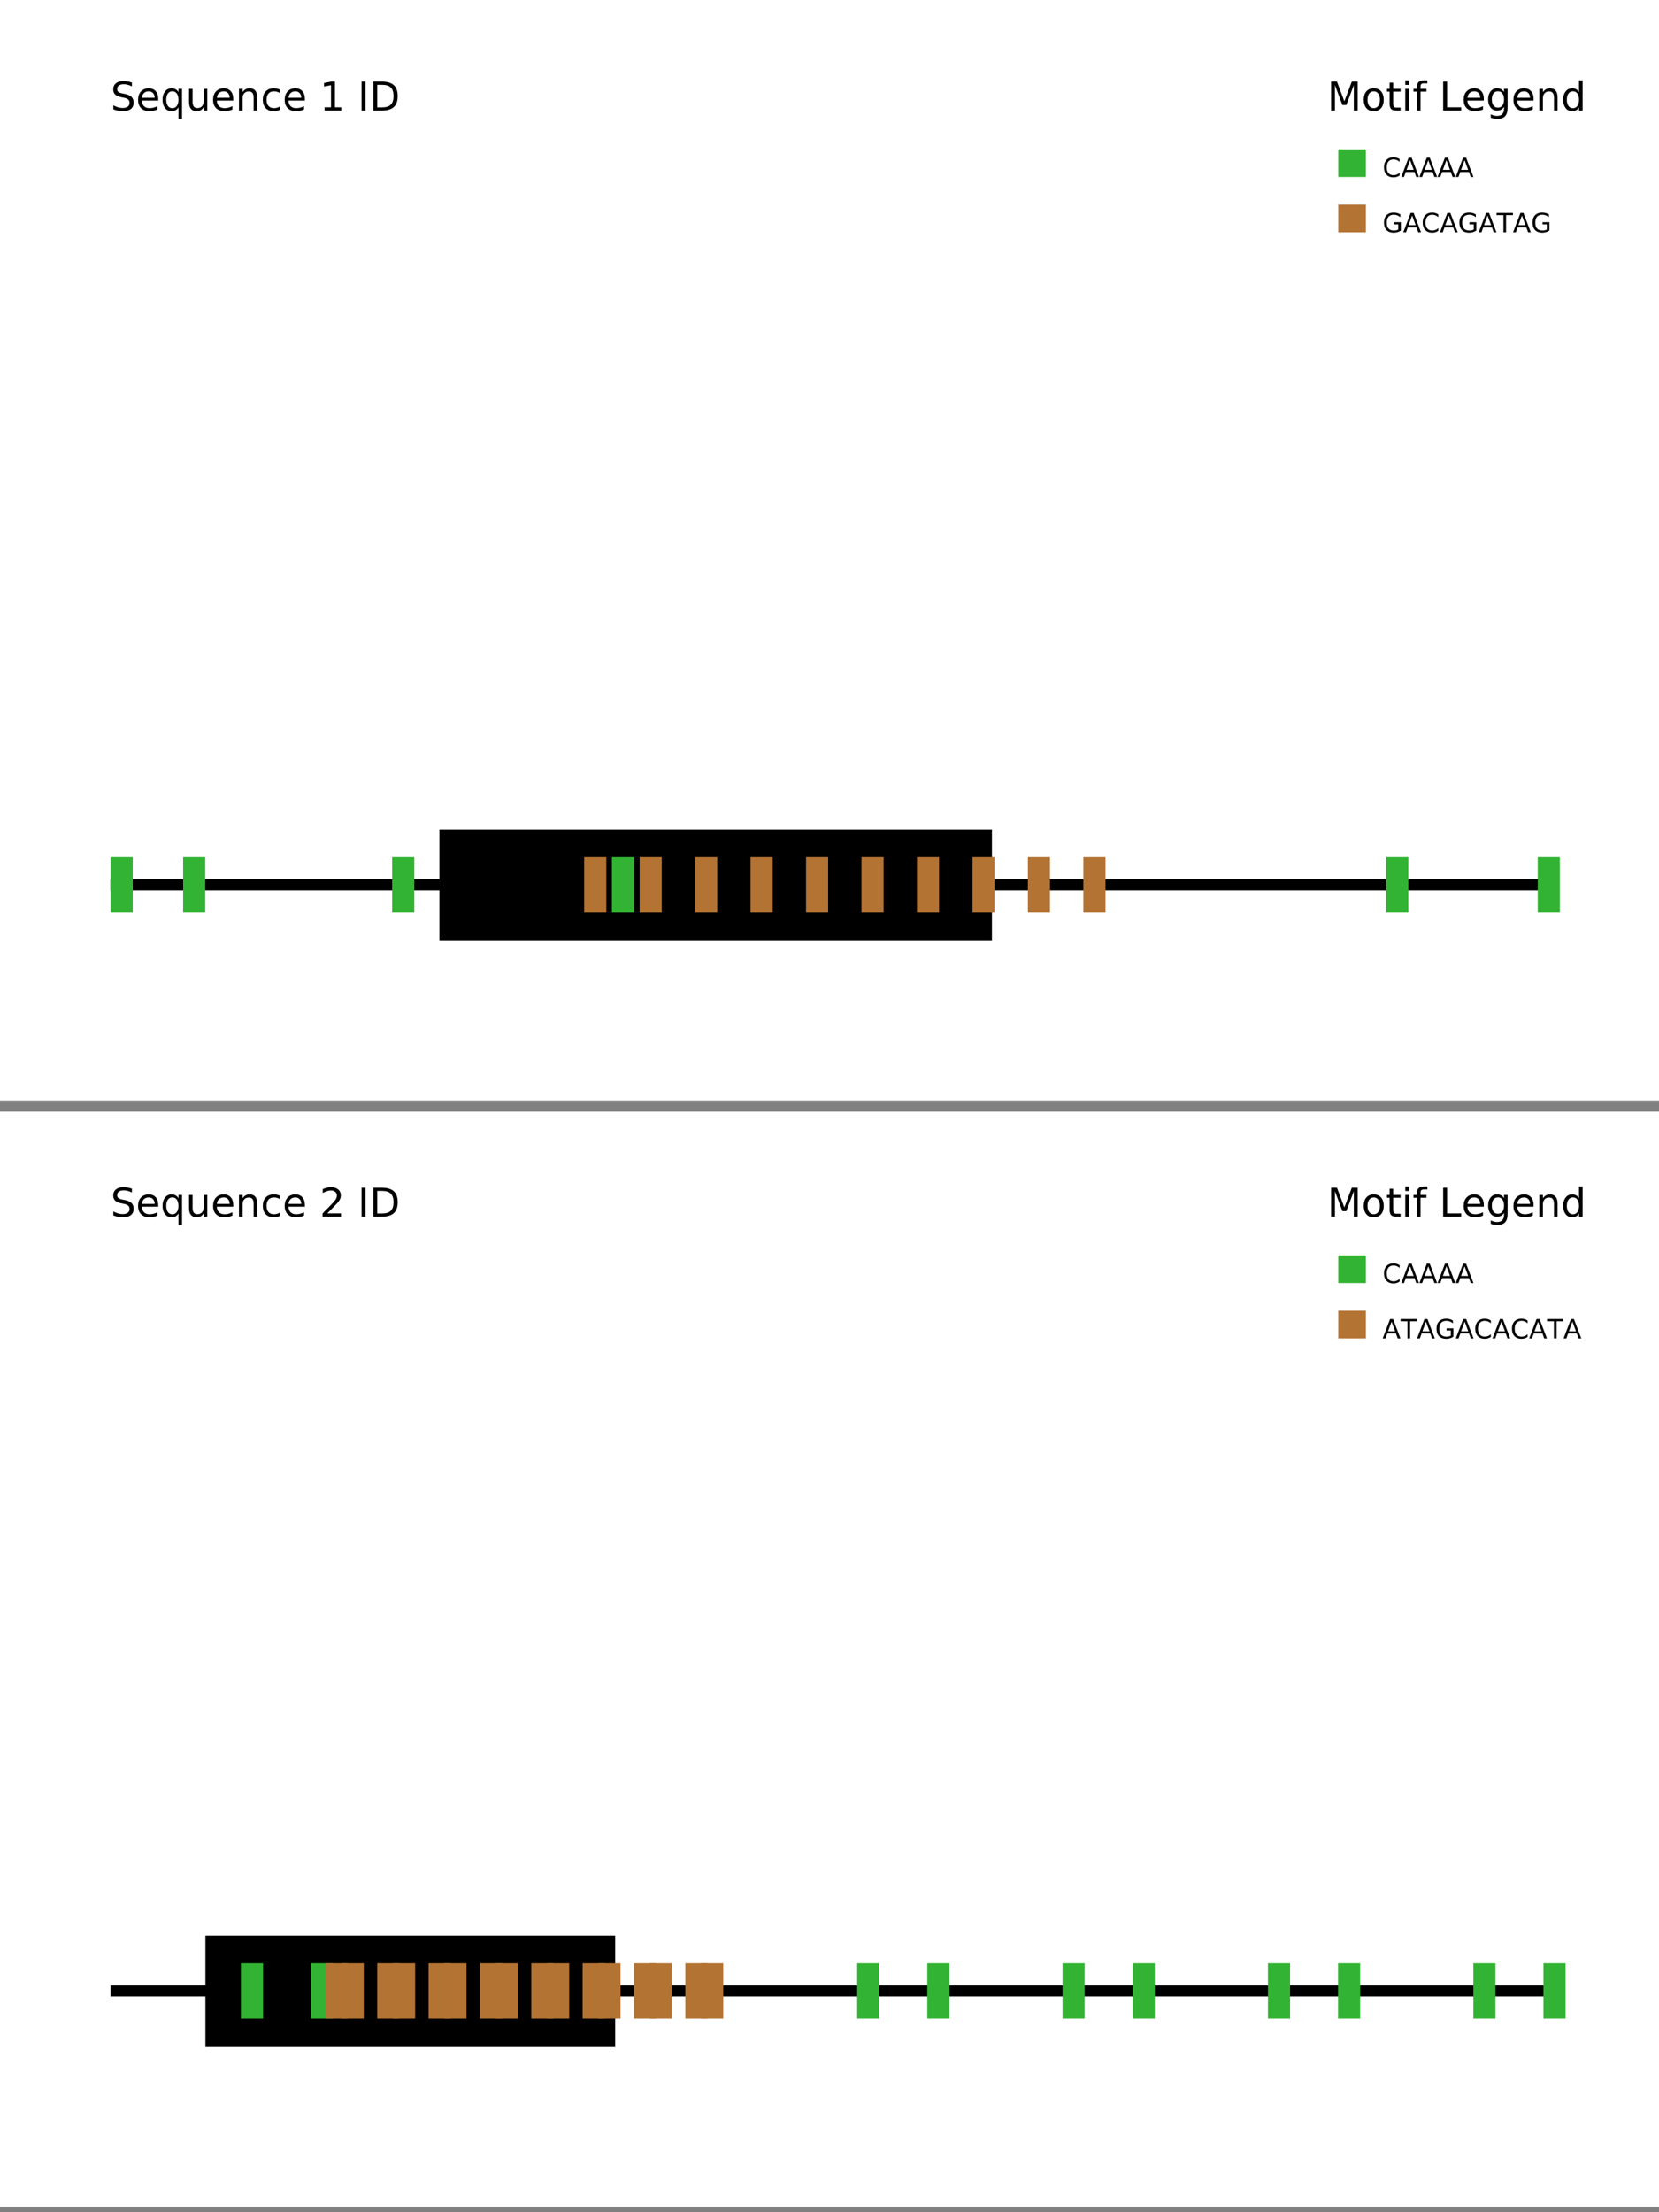 <?xml version="1.0" encoding="UTF-8"?>
<svg xmlns="http://www.w3.org/2000/svg" xmlns:xlink="http://www.w3.org/1999/xlink" width="1500pt" height="2000pt" viewBox="0 0 1500 2000" version="1.1">
<defs>
<g>
<symbol overflow="visible" id="glyph0-0">
<path style="stroke:none;" d="M 1.797 6.359 L 1.797 -25.391 L 19.797 -25.391 L 19.797 6.359 Z M 3.812 4.359 L 17.797 4.359 L 17.797 -23.359 L 3.812 -23.359 Z M 3.812 4.359 "/>
</symbol>
<symbol overflow="visible" id="glyph0-1">
<path style="stroke:none;" d="M 19.266 -25.391 L 19.266 -21.922 C 17.922 -22.566 16.648 -23.047 15.453 -23.359 C 14.254 -23.68 13.098 -23.844 11.984 -23.844 C 10.055 -23.844 8.566 -23.469 7.516 -22.719 C 6.461 -21.969 5.938 -20.898 5.938 -19.516 C 5.938 -18.348 6.285 -17.469 6.984 -16.875 C 7.68 -16.289 9.004 -15.816 10.953 -15.453 L 13.094 -15.016 C 15.738 -14.504 17.691 -13.613 18.953 -12.344 C 20.211 -11.07 20.844 -9.375 20.844 -7.25 C 20.844 -4.695 19.988 -2.766 18.281 -1.453 C 16.582 -0.141 14.086 0.516 10.797 0.516 C 9.555 0.516 8.234 0.375 6.828 0.094 C 5.43 -0.188 3.984 -0.602 2.484 -1.156 L 2.484 -4.812 C 3.922 -4.008 5.332 -3.398 6.719 -2.984 C 8.102 -2.578 9.461 -2.375 10.797 -2.375 C 12.816 -2.375 14.379 -2.77 15.484 -3.562 C 16.586 -4.363 17.141 -5.504 17.141 -6.984 C 17.141 -8.266 16.742 -9.27 15.953 -10 C 15.16 -10.727 13.863 -11.273 12.062 -11.641 L 9.891 -12.062 C 7.242 -12.582 5.328 -13.406 4.141 -14.531 C 2.961 -15.656 2.375 -17.223 2.375 -19.234 C 2.375 -21.555 3.191 -23.383 4.828 -24.719 C 6.461 -26.051 8.711 -26.719 11.578 -26.719 C 12.816 -26.719 14.07 -26.602 15.344 -26.375 C 16.625 -26.156 17.93 -25.828 19.266 -25.391 Z M 19.266 -25.391 "/>
</symbol>
<symbol overflow="visible" id="glyph0-2">
<path style="stroke:none;" d="M 20.234 -10.656 L 20.234 -9.078 L 5.359 -9.078 C 5.504 -6.848 6.176 -5.148 7.375 -3.984 C 8.57 -2.816 10.242 -2.234 12.391 -2.234 C 13.629 -2.234 14.832 -2.383 16 -2.688 C 17.164 -2.988 18.328 -3.445 19.484 -4.062 L 19.484 -1 C 18.316 -0.508 17.125 -0.133 15.906 0.125 C 14.688 0.383 13.453 0.516 12.203 0.516 C 9.055 0.516 6.566 -0.395 4.734 -2.219 C 2.898 -4.051 1.984 -6.531 1.984 -9.656 C 1.984 -12.875 2.852 -15.426 4.594 -17.312 C 6.332 -19.207 8.68 -20.156 11.641 -20.156 C 14.285 -20.156 16.379 -19.301 17.922 -17.594 C 19.461 -15.895 20.234 -13.582 20.234 -10.656 Z M 17 -11.609 C 16.977 -13.367 16.484 -14.773 15.516 -15.828 C 14.547 -16.891 13.266 -17.422 11.672 -17.422 C 9.867 -17.422 8.426 -16.91 7.344 -15.891 C 6.258 -14.867 5.633 -13.43 5.469 -11.578 Z M 17 -11.609 "/>
</symbol>
<symbol overflow="visible" id="glyph0-3">
<path style="stroke:none;" d="M 5.328 -9.828 C 5.328 -7.453 5.816 -5.586 6.797 -4.234 C 7.773 -2.879 9.117 -2.203 10.828 -2.203 C 12.535 -2.203 13.879 -2.879 14.859 -4.234 C 15.848 -5.586 16.344 -7.453 16.344 -9.828 C 16.344 -12.203 15.848 -14.066 14.859 -15.422 C 13.879 -16.773 12.535 -17.453 10.828 -17.453 C 9.117 -17.453 7.773 -16.773 6.797 -15.422 C 5.816 -14.066 5.328 -12.203 5.328 -9.828 Z M 16.344 -2.953 C 15.664 -1.785 14.805 -0.914 13.766 -0.344 C 12.734 0.227 11.488 0.516 10.031 0.516 C 7.656 0.516 5.719 -0.43 4.219 -2.328 C 2.727 -4.234 1.984 -6.734 1.984 -9.828 C 1.984 -12.922 2.727 -15.414 4.219 -17.312 C 5.719 -19.207 7.656 -20.156 10.031 -20.156 C 11.488 -20.156 12.734 -19.867 13.766 -19.297 C 14.805 -18.734 15.664 -17.867 16.344 -16.703 L 16.344 -19.688 L 19.578 -19.688 L 19.578 7.484 L 16.344 7.484 Z M 16.344 -2.953 "/>
</symbol>
<symbol overflow="visible" id="glyph0-4">
<path style="stroke:none;" d="M 3.062 -7.766 L 3.062 -19.688 L 6.297 -19.688 L 6.297 -7.891 C 6.297 -6.023 6.656 -4.625 7.375 -3.688 C 8.102 -2.758 9.195 -2.297 10.656 -2.297 C 12.395 -2.297 13.77 -2.852 14.781 -3.969 C 15.801 -5.082 16.312 -6.602 16.312 -8.531 L 16.312 -19.688 L 19.547 -19.688 L 19.547 0 L 16.312 0 L 16.312 -3.031 C 15.531 -1.832 14.617 -0.941 13.578 -0.359 C 12.547 0.223 11.344 0.516 9.969 0.516 C 7.707 0.516 5.988 -0.188 4.812 -1.594 C 3.645 -3 3.062 -5.055 3.062 -7.766 Z M 11.203 -20.156 Z M 11.203 -20.156 "/>
</symbol>
<symbol overflow="visible" id="glyph0-5">
<path style="stroke:none;" d="M 19.766 -11.891 L 19.766 0 L 16.531 0 L 16.531 -11.781 C 16.531 -13.645 16.164 -15.035 15.438 -15.953 C 14.707 -16.879 13.617 -17.344 12.172 -17.344 C 10.422 -17.344 9.039 -16.785 8.031 -15.672 C 7.02 -14.566 6.516 -13.051 6.516 -11.125 L 6.516 0 L 3.266 0 L 3.266 -19.688 L 6.516 -19.688 L 6.516 -16.625 C 7.297 -17.812 8.207 -18.695 9.25 -19.281 C 10.301 -19.863 11.516 -20.156 12.891 -20.156 C 15.148 -20.156 16.859 -19.457 18.016 -18.062 C 19.18 -16.664 19.766 -14.609 19.766 -11.891 Z M 19.766 -11.891 "/>
</symbol>
<symbol overflow="visible" id="glyph0-6">
<path style="stroke:none;" d="M 17.562 -18.938 L 17.562 -15.906 C 16.645 -16.414 15.727 -16.797 14.812 -17.047 C 13.895 -17.297 12.969 -17.422 12.031 -17.422 C 9.926 -17.422 8.289 -16.754 7.125 -15.422 C 5.969 -14.098 5.391 -12.234 5.391 -9.828 C 5.391 -7.422 5.969 -5.551 7.125 -4.219 C 8.289 -2.895 9.926 -2.234 12.031 -2.234 C 12.969 -2.234 13.895 -2.359 14.812 -2.609 C 15.727 -2.859 16.645 -3.238 17.562 -3.75 L 17.562 -0.75 C 16.656 -0.332 15.719 -0.02 14.75 0.188 C 13.789 0.406 12.766 0.516 11.672 0.516 C 8.703 0.516 6.344 -0.414 4.594 -2.281 C 2.852 -4.145 1.984 -6.66 1.984 -9.828 C 1.984 -13.035 2.863 -15.555 4.625 -17.391 C 6.395 -19.234 8.816 -20.156 11.891 -20.156 C 12.879 -20.156 13.848 -20.051 14.797 -19.844 C 15.742 -19.645 16.664 -19.344 17.562 -18.938 Z M 17.562 -18.938 "/>
</symbol>
<symbol overflow="visible" id="glyph0-7">
<path style="stroke:none;" d=""/>
</symbol>
<symbol overflow="visible" id="glyph0-8">
<path style="stroke:none;" d="M 4.469 -2.984 L 10.266 -2.984 L 10.266 -23.016 L 3.953 -21.75 L 3.953 -24.984 L 10.234 -26.25 L 13.781 -26.25 L 13.781 -2.984 L 19.578 -2.984 L 19.578 0 L 4.469 0 Z M 4.469 -2.984 "/>
</symbol>
<symbol overflow="visible" id="glyph0-9">
<path style="stroke:none;" d="M 3.531 -26.25 L 7.078 -26.25 L 7.078 0 L 3.531 0 Z M 3.531 -26.25 "/>
</symbol>
<symbol overflow="visible" id="glyph0-10">
<path style="stroke:none;" d="M 7.078 -23.328 L 7.078 -2.922 L 11.375 -2.922 C 15 -2.922 17.648 -3.738 19.328 -5.375 C 21.004 -7.02 21.844 -9.613 21.844 -13.156 C 21.844 -16.664 21.004 -19.238 19.328 -20.875 C 17.648 -22.508 15 -23.328 11.375 -23.328 Z M 3.531 -26.25 L 10.828 -26.25 C 15.91 -26.25 19.641 -25.191 22.016 -23.078 C 24.398 -20.961 25.594 -17.656 25.594 -13.156 C 25.594 -8.625 24.395 -5.297 22 -3.172 C 19.613 -1.055 15.891 0 10.828 0 L 3.531 0 Z M 3.531 -26.25 "/>
</symbol>
<symbol overflow="visible" id="glyph0-11">
<path style="stroke:none;" d="M 3.531 -26.25 L 8.828 -26.25 L 15.516 -8.391 L 22.25 -26.25 L 27.547 -26.25 L 27.547 0 L 24.078 0 L 24.078 -23.047 L 17.312 -5.047 L 13.75 -5.047 L 6.984 -23.047 L 6.984 0 L 3.531 0 Z M 3.531 -26.25 "/>
</symbol>
<symbol overflow="visible" id="glyph0-12">
<path style="stroke:none;" d="M 11.016 -17.422 C 9.285 -17.422 7.914 -16.742 6.906 -15.391 C 5.895 -14.035 5.391 -12.18 5.391 -9.828 C 5.391 -7.473 5.891 -5.617 6.891 -4.266 C 7.898 -2.91 9.273 -2.234 11.016 -2.234 C 12.742 -2.234 14.109 -2.91 15.109 -4.266 C 16.117 -5.629 16.625 -7.484 16.625 -9.828 C 16.625 -12.16 16.117 -14.008 15.109 -15.375 C 14.109 -16.738 12.742 -17.422 11.016 -17.422 Z M 11.016 -20.156 C 13.828 -20.156 16.035 -19.238 17.641 -17.406 C 19.254 -15.582 20.062 -13.055 20.062 -9.828 C 20.062 -6.609 19.254 -4.078 17.641 -2.234 C 16.035 -0.398 13.828 0.516 11.016 0.516 C 8.191 0.516 5.977 -0.398 4.375 -2.234 C 2.781 -4.078 1.984 -6.609 1.984 -9.828 C 1.984 -13.055 2.781 -15.582 4.375 -17.406 C 5.977 -19.238 8.191 -20.156 11.016 -20.156 Z M 11.016 -20.156 "/>
</symbol>
<symbol overflow="visible" id="glyph0-13">
<path style="stroke:none;" d="M 6.594 -25.281 L 6.594 -19.688 L 13.25 -19.688 L 13.25 -17.172 L 6.594 -17.172 L 6.594 -6.484 C 6.594 -4.879 6.812 -3.848 7.25 -3.391 C 7.688 -2.93 8.582 -2.703 9.938 -2.703 L 13.25 -2.703 L 13.25 0 L 9.938 0 C 7.438 0 5.711 -0.461 4.766 -1.391 C 3.816 -2.328 3.344 -4.023 3.344 -6.484 L 3.344 -17.172 L 0.969 -17.172 L 0.969 -19.688 L 3.344 -19.688 L 3.344 -25.281 Z M 6.594 -25.281 "/>
</symbol>
<symbol overflow="visible" id="glyph0-14">
<path style="stroke:none;" d="M 3.391 -19.688 L 6.625 -19.688 L 6.625 0 L 3.391 0 Z M 3.391 -27.359 L 6.625 -27.359 L 6.625 -23.25 L 3.391 -23.25 Z M 3.391 -27.359 "/>
</symbol>
<symbol overflow="visible" id="glyph0-15">
<path style="stroke:none;" d="M 13.359 -27.359 L 13.359 -24.656 L 10.266 -24.656 C 9.109 -24.656 8.301 -24.422 7.844 -23.953 C 7.395 -23.484 7.172 -22.641 7.172 -21.422 L 7.172 -19.688 L 12.5 -19.688 L 12.5 -17.172 L 7.172 -17.172 L 7.172 0 L 3.922 0 L 3.922 -17.172 L 0.828 -17.172 L 0.828 -19.688 L 3.922 -19.688 L 3.922 -21.062 C 3.922 -23.25 4.43 -24.844 5.453 -25.844 C 6.473 -26.852 8.086 -27.359 10.297 -27.359 Z M 13.359 -27.359 "/>
</symbol>
<symbol overflow="visible" id="glyph0-16">
<path style="stroke:none;" d="M 3.531 -26.25 L 7.078 -26.25 L 7.078 -2.984 L 19.859 -2.984 L 19.859 0 L 3.531 0 Z M 3.531 -26.25 "/>
</symbol>
<symbol overflow="visible" id="glyph0-17">
<path style="stroke:none;" d="M 16.344 -10.078 C 16.344 -12.422 15.859 -14.234 14.891 -15.516 C 13.93 -16.805 12.578 -17.453 10.828 -17.453 C 9.098 -17.453 7.75 -16.805 6.781 -15.516 C 5.812 -14.234 5.328 -12.422 5.328 -10.078 C 5.328 -7.742 5.812 -5.93 6.781 -4.641 C 7.75 -3.348 9.098 -2.703 10.828 -2.703 C 12.578 -2.703 13.93 -3.348 14.891 -4.641 C 15.859 -5.93 16.344 -7.742 16.344 -10.078 Z M 19.578 -2.438 C 19.578 0.906 18.832 3.395 17.344 5.031 C 15.863 6.664 13.586 7.484 10.516 7.484 C 9.379 7.484 8.305 7.398 7.297 7.234 C 6.285 7.066 5.305 6.805 4.359 6.453 L 4.359 3.312 C 5.305 3.82 6.242 4.195 7.172 4.438 C 8.098 4.688 9.039 4.812 10 4.812 C 12.125 4.812 13.711 4.258 14.766 3.156 C 15.816 2.051 16.344 0.379 16.344 -1.859 L 16.344 -3.469 C 15.676 -2.301 14.82 -1.43 13.781 -0.859 C 12.738 -0.285 11.488 0 10.031 0 C 7.625 0 5.68 -0.914 4.203 -2.75 C 2.723 -4.594 1.984 -7.035 1.984 -10.078 C 1.984 -13.117 2.723 -15.555 4.203 -17.391 C 5.68 -19.234 7.625 -20.156 10.031 -20.156 C 11.488 -20.156 12.738 -19.867 13.781 -19.297 C 14.82 -18.723 15.676 -17.859 16.344 -16.703 L 16.344 -19.688 L 19.578 -19.688 Z M 19.578 -2.438 "/>
</symbol>
<symbol overflow="visible" id="glyph0-18">
<path style="stroke:none;" d="M 16.344 -16.703 L 16.344 -27.359 L 19.578 -27.359 L 19.578 0 L 16.344 0 L 16.344 -2.953 C 15.664 -1.785 14.805 -0.914 13.766 -0.344 C 12.734 0.227 11.488 0.516 10.031 0.516 C 7.656 0.516 5.719 -0.43 4.219 -2.328 C 2.727 -4.234 1.984 -6.734 1.984 -9.828 C 1.984 -12.922 2.727 -15.414 4.219 -17.312 C 5.719 -19.207 7.656 -20.156 10.031 -20.156 C 11.488 -20.156 12.734 -19.867 13.766 -19.297 C 14.805 -18.734 15.664 -17.867 16.344 -16.703 Z M 5.328 -9.828 C 5.328 -7.453 5.816 -5.586 6.797 -4.234 C 7.773 -2.879 9.117 -2.203 10.828 -2.203 C 12.535 -2.203 13.879 -2.879 14.859 -4.234 C 15.848 -5.586 16.344 -7.453 16.344 -9.828 C 16.344 -12.203 15.848 -14.066 14.859 -15.422 C 13.879 -16.773 12.535 -17.453 10.828 -17.453 C 9.117 -17.453 7.773 -16.773 6.797 -15.422 C 5.816 -14.066 5.328 -12.203 5.328 -9.828 Z M 5.328 -9.828 "/>
</symbol>
<symbol overflow="visible" id="glyph0-19">
<path style="stroke:none;" d="M 6.906 -2.984 L 19.297 -2.984 L 19.297 0 L 2.641 0 L 2.641 -2.984 C 3.984 -4.379 5.816 -6.25 8.141 -8.594 C 10.473 -10.945 11.938 -12.469 12.531 -13.156 C 13.664 -14.426 14.457 -15.504 14.906 -16.391 C 15.363 -17.273 15.594 -18.145 15.594 -19 C 15.594 -20.395 15.102 -21.531 14.125 -22.406 C 13.145 -23.289 11.867 -23.734 10.297 -23.734 C 9.18 -23.734 8.004 -23.539 6.766 -23.156 C 5.535 -22.77 4.219 -22.18 2.812 -21.391 L 2.812 -24.984 C 4.238 -25.555 5.57 -25.988 6.812 -26.281 C 8.062 -26.57 9.203 -26.719 10.234 -26.719 C 12.953 -26.719 15.117 -26.035 16.734 -24.672 C 18.348 -23.316 19.156 -21.504 19.156 -19.234 C 19.156 -18.148 18.953 -17.125 18.547 -16.156 C 18.148 -15.195 17.414 -14.062 16.344 -12.75 C 16.051 -12.406 15.117 -11.422 13.547 -9.797 C 11.984 -8.172 9.77 -5.898 6.906 -2.984 Z M 6.906 -2.984 "/>
</symbol>
<symbol overflow="visible" id="glyph1-0">
<path style="stroke:none;" d="M 1.203 4.25 L 1.203 -16.922 L 13.203 -16.922 L 13.203 4.25 Z M 2.547 2.906 L 11.859 2.906 L 11.859 -15.578 L 2.547 -15.578 Z M 2.547 2.906 "/>
</symbol>
<symbol overflow="visible" id="glyph1-1">
<path style="stroke:none;" d="M 15.453 -16.156 L 15.453 -13.656 C 14.66 -14.395 13.812 -14.945 12.906 -15.312 C 12.008 -15.688 11.051 -15.875 10.031 -15.875 C 8.031 -15.875 6.5 -15.258 5.438 -14.031 C 4.375 -12.812 3.844 -11.047 3.844 -8.734 C 3.844 -6.43 4.375 -4.664 5.438 -3.438 C 6.5 -2.219 8.031 -1.609 10.031 -1.609 C 11.051 -1.609 12.008 -1.789 12.906 -2.156 C 13.812 -2.52 14.66 -3.078 15.453 -3.828 L 15.453 -1.344 C 14.629 -0.781 13.754 -0.359 12.828 -0.078 C 11.898 0.203 10.922 0.344 9.891 0.344 C 7.242 0.344 5.156 -0.469 3.625 -2.094 C 2.102 -3.719 1.344 -5.93 1.344 -8.734 C 1.344 -11.547 2.102 -13.758 3.625 -15.375 C 5.156 -17 7.242 -17.812 9.891 -17.812 C 10.941 -17.812 11.926 -17.672 12.844 -17.391 C 13.77 -17.117 14.641 -16.707 15.453 -16.156 Z M 15.453 -16.156 "/>
</symbol>
<symbol overflow="visible" id="glyph1-2">
<path style="stroke:none;" d="M 8.203 -15.172 L 5 -6.453 L 11.422 -6.453 Z M 6.875 -17.5 L 9.547 -17.5 L 16.219 0 L 13.766 0 L 12.172 -4.484 L 4.281 -4.484 L 2.688 0 L 0.188 0 Z M 6.875 -17.5 "/>
</symbol>
<symbol overflow="visible" id="glyph1-3">
<path style="stroke:none;" d="M 14.281 -2.5 L 14.281 -7.203 L 10.422 -7.203 L 10.422 -9.141 L 16.625 -9.141 L 16.625 -1.625 C 15.719 -0.977 14.711 -0.488 13.609 -0.156 C 12.504 0.176 11.328 0.344 10.078 0.344 C 7.348 0.344 5.207 -0.453 3.656 -2.047 C 2.113 -3.648 1.344 -5.879 1.344 -8.734 C 1.344 -11.586 2.113 -13.812 3.656 -15.406 C 5.207 -17.008 7.348 -17.812 10.078 -17.812 C 11.223 -17.812 12.305 -17.672 13.328 -17.391 C 14.359 -17.109 15.305 -16.695 16.172 -16.156 L 16.172 -13.625 C 15.297 -14.375 14.363 -14.938 13.375 -15.312 C 12.395 -15.688 11.363 -15.875 10.281 -15.875 C 8.133 -15.875 6.523 -15.273 5.453 -14.078 C 4.379 -12.879 3.844 -11.098 3.844 -8.734 C 3.844 -6.367 4.379 -4.586 5.453 -3.391 C 6.523 -2.203 8.133 -1.609 10.281 -1.609 C 11.113 -1.609 11.859 -1.68 12.516 -1.828 C 13.172 -1.973 13.758 -2.195 14.281 -2.5 Z M 14.281 -2.5 "/>
</symbol>
<symbol overflow="visible" id="glyph1-4">
<path style="stroke:none;" d="M -0.078 -17.5 L 14.734 -17.5 L 14.734 -15.5 L 8.516 -15.5 L 8.516 0 L 6.141 0 L 6.141 -15.5 L -0.078 -15.5 Z M -0.078 -17.5 "/>
</symbol>
</g>
</defs>
<g id="surface1">
<path style="fill:none;stroke-width:10;stroke-linecap:butt;stroke-linejoin:miter;stroke:rgb(0%,0%,0%);stroke-opacity:1;stroke-miterlimit:10;" d="M 100 800 L 1400 800 "/>
<path style=" stroke:none;fill-rule:nonzero;fill:rgb(0%,0%,0%);fill-opacity:1;" d="M 397.328 750 L 896.883 750 L 896.883 850 L 397.328 850 Z M 397.328 750 "/>
<path style=" stroke:none;fill-rule:nonzero;fill:rgb(20%,70%,20%);fill-opacity:1;" d="M 100 775 L 120 775 L 120 825 L 100 825 Z M 100 775 "/>
<path style=" stroke:none;fill-rule:nonzero;fill:rgb(20%,70%,20%);fill-opacity:1;" d="M 165.578 775 L 185.578 775 L 185.578 825 L 165.578 825 Z M 165.578 775 "/>
<path style=" stroke:none;fill-rule:nonzero;fill:rgb(20%,70%,20%);fill-opacity:1;" d="M 354.598 775 L 374.598 775 L 374.598 825 L 354.598 825 Z M 354.598 775 "/>
<path style=" stroke:none;fill-rule:nonzero;fill:rgb(20%,70%,20%);fill-opacity:1;" d="M 553.266 775 L 573.266 775 L 573.266 825 L 553.266 825 Z M 553.266 775 "/>
<path style=" stroke:none;fill-rule:nonzero;fill:rgb(20%,70%,20%);fill-opacity:1;" d="M 1253.414 775 L 1273.414 775 L 1273.414 825 L 1253.414 825 Z M 1253.414 775 "/>
<path style=" stroke:none;fill-rule:nonzero;fill:rgb(20%,70%,20%);fill-opacity:1;" d="M 1390.355 775 L 1410.355 775 L 1410.355 825 L 1390.355 825 Z M 1390.355 775 "/>
<path style=" stroke:none;fill-rule:nonzero;fill:rgb(70%,45%,20%);fill-opacity:1;" d="M 528.191 775 L 548.191 775 L 548.191 825 L 528.191 825 Z M 528.191 775 "/>
<path style=" stroke:none;fill-rule:nonzero;fill:rgb(70%,45%,20%);fill-opacity:1;" d="M 578.34 775 L 598.34 775 L 598.34 825 L 578.34 825 Z M 578.34 775 "/>
<path style=" stroke:none;fill-rule:nonzero;fill:rgb(70%,45%,20%);fill-opacity:1;" d="M 628.488 775 L 648.488 775 L 648.488 825 L 628.488 825 Z M 628.488 775 "/>
<path style=" stroke:none;fill-rule:nonzero;fill:rgb(70%,45%,20%);fill-opacity:1;" d="M 678.637 775 L 698.637 775 L 698.637 825 L 678.637 825 Z M 678.637 775 "/>
<path style=" stroke:none;fill-rule:nonzero;fill:rgb(70%,45%,20%);fill-opacity:1;" d="M 728.785 775 L 748.785 775 L 748.785 825 L 728.785 825 Z M 728.785 775 "/>
<path style=" stroke:none;fill-rule:nonzero;fill:rgb(70%,45%,20%);fill-opacity:1;" d="M 778.934 775 L 798.934 775 L 798.934 825 L 778.934 825 Z M 778.934 775 "/>
<path style=" stroke:none;fill-rule:nonzero;fill:rgb(70%,45%,20%);fill-opacity:1;" d="M 829.082 775 L 849.082 775 L 849.082 825 L 829.082 825 Z M 829.082 775 "/>
<path style=" stroke:none;fill-rule:nonzero;fill:rgb(70%,45%,20%);fill-opacity:1;" d="M 879.227 775 L 899.227 775 L 899.227 825 L 879.227 825 Z M 879.227 775 "/>
<path style=" stroke:none;fill-rule:nonzero;fill:rgb(70%,45%,20%);fill-opacity:1;" d="M 929.375 775 L 949.375 775 L 949.375 825 L 929.375 825 Z M 929.375 775 "/>
<path style=" stroke:none;fill-rule:nonzero;fill:rgb(70%,45%,20%);fill-opacity:1;" d="M 979.523 775 L 999.523 775 L 999.523 825 L 979.523 825 Z M 979.523 775 "/>
<g style="fill:rgb(0%,0%,0%);fill-opacity:1;">
  <use xlink:href="#glyph0-1" x="100" y="100"/>
  <use xlink:href="#glyph0-2" x="122.852" y="100"/>
  <use xlink:href="#glyph0-3" x="145" y="100"/>
  <use xlink:href="#glyph0-4" x="167.852" y="100"/>
  <use xlink:href="#glyph0-2" x="190.668" y="100"/>
  <use xlink:href="#glyph0-5" x="212.816" y="100"/>
  <use xlink:href="#glyph0-6" x="235.633" y="100"/>
  <use xlink:href="#glyph0-2" x="255.426" y="100"/>
  <use xlink:href="#glyph0-7" x="277.574" y="100"/>
  <use xlink:href="#glyph0-8" x="289.018" y="100"/>
  <use xlink:href="#glyph0-7" x="311.922" y="100"/>
  <use xlink:href="#glyph0-9" x="323.365" y="100"/>
  <use xlink:href="#glyph0-10" x="333.982" y="100"/>
</g>
<g style="fill:rgb(0%,0%,0%);fill-opacity:1;">
  <use xlink:href="#glyph0-11" x="1200" y="100"/>
  <use xlink:href="#glyph0-12" x="1231.061" y="100"/>
  <use xlink:href="#glyph0-13" x="1253.086" y="100"/>
  <use xlink:href="#glyph0-14" x="1267.201" y="100"/>
  <use xlink:href="#glyph0-15" x="1277.203" y="100"/>
  <use xlink:href="#glyph0-7" x="1289.877" y="100"/>
  <use xlink:href="#glyph0-16" x="1301.32" y="100"/>
  <use xlink:href="#glyph0-2" x="1321.377" y="100"/>
  <use xlink:href="#glyph0-17" x="1343.525" y="100"/>
  <use xlink:href="#glyph0-2" x="1366.377" y="100"/>
  <use xlink:href="#glyph0-5" x="1388.525" y="100"/>
  <use xlink:href="#glyph0-18" x="1411.342" y="100"/>
</g>
<g style="fill:rgb(0%,0%,0%);fill-opacity:1;">
  <use xlink:href="#glyph1-1" x="1250" y="160"/>
  <use xlink:href="#glyph1-2" x="1266.758" y="160"/>
  <use xlink:href="#glyph1-2" x="1283.176" y="160"/>
  <use xlink:href="#glyph1-2" x="1299.594" y="160"/>
  <use xlink:href="#glyph1-2" x="1316.012" y="160"/>
</g>
<path style=" stroke:none;fill-rule:nonzero;fill:rgb(20%,70%,20%);fill-opacity:1;" d="M 1210 135 L 1235 135 L 1235 160 L 1210 160 Z M 1210 135 "/>
<g style="fill:rgb(0%,0%,0%);fill-opacity:1;">
  <use xlink:href="#glyph1-3" x="1250" y="210"/>
  <use xlink:href="#glyph1-2" x="1268.598" y="210"/>
  <use xlink:href="#glyph1-1" x="1285.016" y="210"/>
  <use xlink:href="#glyph1-2" x="1301.773" y="210"/>
  <use xlink:href="#glyph1-3" x="1318.191" y="210"/>
  <use xlink:href="#glyph1-2" x="1336.789" y="210"/>
  <use xlink:href="#glyph1-4" x="1353.207" y="210"/>
  <use xlink:href="#glyph1-2" x="1367.867" y="210"/>
  <use xlink:href="#glyph1-3" x="1384.285" y="210"/>
</g>
<path style=" stroke:none;fill-rule:nonzero;fill:rgb(70%,45%,20%);fill-opacity:1;" d="M 1210 185 L 1235 185 L 1235 210 L 1210 210 Z M 1210 185 "/>
<path style="fill:none;stroke-width:10;stroke-linecap:butt;stroke-linejoin:miter;stroke:rgb(50%,50%,50%);stroke-opacity:1;stroke-miterlimit:10;" d="M 0 1000 L 1500 1000 "/>
<path style="fill:none;stroke-width:10;stroke-linecap:butt;stroke-linejoin:miter;stroke:rgb(0%,0%,0%);stroke-opacity:1;stroke-miterlimit:10;" d="M 100 1800 L 1400 1800 "/>
<path style=" stroke:none;fill-rule:nonzero;fill:rgb(0%,0%,0%);fill-opacity:1;" d="M 185.715 1750 L 556.25 1750 L 556.25 1850 L 185.715 1850 Z M 185.715 1750 "/>
<path style=" stroke:none;fill-rule:nonzero;fill:rgb(20%,70%,20%);fill-opacity:1;" d="M 217.855 1775 L 237.855 1775 L 237.855 1825 L 217.855 1825 Z M 217.855 1775 "/>
<path style=" stroke:none;fill-rule:nonzero;fill:rgb(20%,70%,20%);fill-opacity:1;" d="M 281.25 1775 L 301.25 1775 L 301.25 1825 L 281.25 1825 Z M 281.25 1775 "/>
<path style=" stroke:none;fill-rule:nonzero;fill:rgb(20%,70%,20%);fill-opacity:1;" d="M 775 1775 L 795 1775 L 795 1825 L 775 1825 Z M 775 1775 "/>
<path style=" stroke:none;fill-rule:nonzero;fill:rgb(20%,70%,20%);fill-opacity:1;" d="M 838.395 1775 L 858.395 1775 L 858.395 1825 L 838.395 1825 Z M 838.395 1775 "/>
<path style=" stroke:none;fill-rule:nonzero;fill:rgb(20%,70%,20%);fill-opacity:1;" d="M 960.715 1775 L 980.715 1775 L 980.715 1825 L 960.715 1825 Z M 960.715 1775 "/>
<path style=" stroke:none;fill-rule:nonzero;fill:rgb(20%,70%,20%);fill-opacity:1;" d="M 1024.105 1775 L 1044.105 1775 L 1044.105 1825 L 1024.105 1825 Z M 1024.105 1775 "/>
<path style=" stroke:none;fill-rule:nonzero;fill:rgb(20%,70%,20%);fill-opacity:1;" d="M 1146.43 1775 L 1166.43 1775 L 1166.43 1825 L 1146.43 1825 Z M 1146.43 1775 "/>
<path style=" stroke:none;fill-rule:nonzero;fill:rgb(20%,70%,20%);fill-opacity:1;" d="M 1209.82 1775 L 1229.82 1775 L 1229.82 1825 L 1209.82 1825 Z M 1209.82 1775 "/>
<path style=" stroke:none;fill-rule:nonzero;fill:rgb(20%,70%,20%);fill-opacity:1;" d="M 1332.145 1775 L 1352.145 1775 L 1352.145 1825 L 1332.145 1825 Z M 1332.145 1775 "/>
<path style=" stroke:none;fill-rule:nonzero;fill:rgb(20%,70%,20%);fill-opacity:1;" d="M 1395.535 1775 L 1415.535 1775 L 1415.535 1825 L 1395.535 1825 Z M 1395.535 1775 "/>
<path style=" stroke:none;fill-rule:nonzero;fill:rgb(70%,45%,20%);fill-opacity:1;" d="M 294.645 1775 L 314.645 1775 L 314.645 1825 L 294.645 1825 Z M 294.645 1775 "/>
<path style=" stroke:none;fill-rule:nonzero;fill:rgb(70%,45%,20%);fill-opacity:1;" d="M 308.93 1775 L 328.93 1775 L 328.93 1825 L 308.93 1825 Z M 308.93 1775 "/>
<path style=" stroke:none;fill-rule:nonzero;fill:rgb(70%,45%,20%);fill-opacity:1;" d="M 341.07 1775 L 361.07 1775 L 361.07 1825 L 341.07 1825 Z M 341.07 1775 "/>
<path style=" stroke:none;fill-rule:nonzero;fill:rgb(70%,45%,20%);fill-opacity:1;" d="M 355.355 1775 L 375.355 1775 L 375.355 1825 L 355.355 1825 Z M 355.355 1775 "/>
<path style=" stroke:none;fill-rule:nonzero;fill:rgb(70%,45%,20%);fill-opacity:1;" d="M 387.5 1775 L 407.5 1775 L 407.5 1825 L 387.5 1825 Z M 387.5 1775 "/>
<path style=" stroke:none;fill-rule:nonzero;fill:rgb(70%,45%,20%);fill-opacity:1;" d="M 401.785 1775 L 421.785 1775 L 421.785 1825 L 401.785 1825 Z M 401.785 1775 "/>
<path style=" stroke:none;fill-rule:nonzero;fill:rgb(70%,45%,20%);fill-opacity:1;" d="M 433.93 1775 L 453.93 1775 L 453.93 1825 L 433.93 1825 Z M 433.93 1775 "/>
<path style=" stroke:none;fill-rule:nonzero;fill:rgb(70%,45%,20%);fill-opacity:1;" d="M 448.215 1775 L 468.215 1775 L 468.215 1825 L 448.215 1825 Z M 448.215 1775 "/>
<path style=" stroke:none;fill-rule:nonzero;fill:rgb(70%,45%,20%);fill-opacity:1;" d="M 480.355 1775 L 500.355 1775 L 500.355 1825 L 480.355 1825 Z M 480.355 1775 "/>
<path style=" stroke:none;fill-rule:nonzero;fill:rgb(70%,45%,20%);fill-opacity:1;" d="M 494.645 1775 L 514.645 1775 L 514.645 1825 L 494.645 1825 Z M 494.645 1775 "/>
<path style=" stroke:none;fill-rule:nonzero;fill:rgb(70%,45%,20%);fill-opacity:1;" d="M 526.785 1775 L 546.785 1775 L 546.785 1825 L 526.785 1825 Z M 526.785 1775 "/>
<path style=" stroke:none;fill-rule:nonzero;fill:rgb(70%,45%,20%);fill-opacity:1;" d="M 541.07 1775 L 561.07 1775 L 561.07 1825 L 541.07 1825 Z M 541.07 1775 "/>
<path style=" stroke:none;fill-rule:nonzero;fill:rgb(70%,45%,20%);fill-opacity:1;" d="M 573.215 1775 L 593.215 1775 L 593.215 1825 L 573.215 1825 Z M 573.215 1775 "/>
<path style=" stroke:none;fill-rule:nonzero;fill:rgb(70%,45%,20%);fill-opacity:1;" d="M 587.5 1775 L 607.5 1775 L 607.5 1825 L 587.5 1825 Z M 587.5 1775 "/>
<path style=" stroke:none;fill-rule:nonzero;fill:rgb(70%,45%,20%);fill-opacity:1;" d="M 619.645 1775 L 639.645 1775 L 639.645 1825 L 619.645 1825 Z M 619.645 1775 "/>
<path style=" stroke:none;fill-rule:nonzero;fill:rgb(70%,45%,20%);fill-opacity:1;" d="M 633.93 1775 L 653.93 1775 L 653.93 1825 L 633.93 1825 Z M 633.93 1775 "/>
<g style="fill:rgb(0%,0%,0%);fill-opacity:1;">
  <use xlink:href="#glyph0-1" x="100" y="1100"/>
  <use xlink:href="#glyph0-2" x="122.852" y="1100"/>
  <use xlink:href="#glyph0-3" x="145" y="1100"/>
  <use xlink:href="#glyph0-4" x="167.852" y="1100"/>
  <use xlink:href="#glyph0-2" x="190.668" y="1100"/>
  <use xlink:href="#glyph0-5" x="212.816" y="1100"/>
  <use xlink:href="#glyph0-6" x="235.633" y="1100"/>
  <use xlink:href="#glyph0-2" x="255.426" y="1100"/>
  <use xlink:href="#glyph0-7" x="277.574" y="1100"/>
  <use xlink:href="#glyph0-19" x="289.018" y="1100"/>
  <use xlink:href="#glyph0-7" x="311.922" y="1100"/>
  <use xlink:href="#glyph0-9" x="323.365" y="1100"/>
  <use xlink:href="#glyph0-10" x="333.982" y="1100"/>
</g>
<g style="fill:rgb(0%,0%,0%);fill-opacity:1;">
  <use xlink:href="#glyph0-11" x="1200" y="1100"/>
  <use xlink:href="#glyph0-12" x="1231.061" y="1100"/>
  <use xlink:href="#glyph0-13" x="1253.086" y="1100"/>
  <use xlink:href="#glyph0-14" x="1267.201" y="1100"/>
  <use xlink:href="#glyph0-15" x="1277.203" y="1100"/>
  <use xlink:href="#glyph0-7" x="1289.877" y="1100"/>
  <use xlink:href="#glyph0-16" x="1301.32" y="1100"/>
  <use xlink:href="#glyph0-2" x="1321.377" y="1100"/>
  <use xlink:href="#glyph0-17" x="1343.525" y="1100"/>
  <use xlink:href="#glyph0-2" x="1366.377" y="1100"/>
  <use xlink:href="#glyph0-5" x="1388.525" y="1100"/>
  <use xlink:href="#glyph0-18" x="1411.342" y="1100"/>
</g>
<g style="fill:rgb(0%,0%,0%);fill-opacity:1;">
  <use xlink:href="#glyph1-1" x="1250" y="1160"/>
  <use xlink:href="#glyph1-2" x="1266.758" y="1160"/>
  <use xlink:href="#glyph1-2" x="1283.176" y="1160"/>
  <use xlink:href="#glyph1-2" x="1299.594" y="1160"/>
  <use xlink:href="#glyph1-2" x="1316.012" y="1160"/>
</g>
<path style=" stroke:none;fill-rule:nonzero;fill:rgb(20%,70%,20%);fill-opacity:1;" d="M 1210 1135 L 1235 1135 L 1235 1160 L 1210 1160 Z M 1210 1135 "/>
<g style="fill:rgb(0%,0%,0%);fill-opacity:1;">
  <use xlink:href="#glyph1-2" x="1250" y="1210"/>
  <use xlink:href="#glyph1-4" x="1266.418" y="1210"/>
  <use xlink:href="#glyph1-2" x="1281.078" y="1210"/>
  <use xlink:href="#glyph1-3" x="1297.496" y="1210"/>
  <use xlink:href="#glyph1-2" x="1316.094" y="1210"/>
  <use xlink:href="#glyph1-1" x="1332.512" y="1210"/>
  <use xlink:href="#glyph1-2" x="1349.27" y="1210"/>
  <use xlink:href="#glyph1-1" x="1365.688" y="1210"/>
  <use xlink:href="#glyph1-2" x="1382.445" y="1210"/>
  <use xlink:href="#glyph1-4" x="1398.863" y="1210"/>
  <use xlink:href="#glyph1-2" x="1413.523" y="1210"/>
</g>
<path style=" stroke:none;fill-rule:nonzero;fill:rgb(70%,45%,20%);fill-opacity:1;" d="M 1210 1185 L 1235 1185 L 1235 1210 L 1210 1210 Z M 1210 1185 "/>
<path style="fill:none;stroke-width:10;stroke-linecap:butt;stroke-linejoin:miter;stroke:rgb(50%,50%,50%);stroke-opacity:1;stroke-miterlimit:10;" d="M 0 2000 L 1500 2000 "/>
</g>
</svg>
